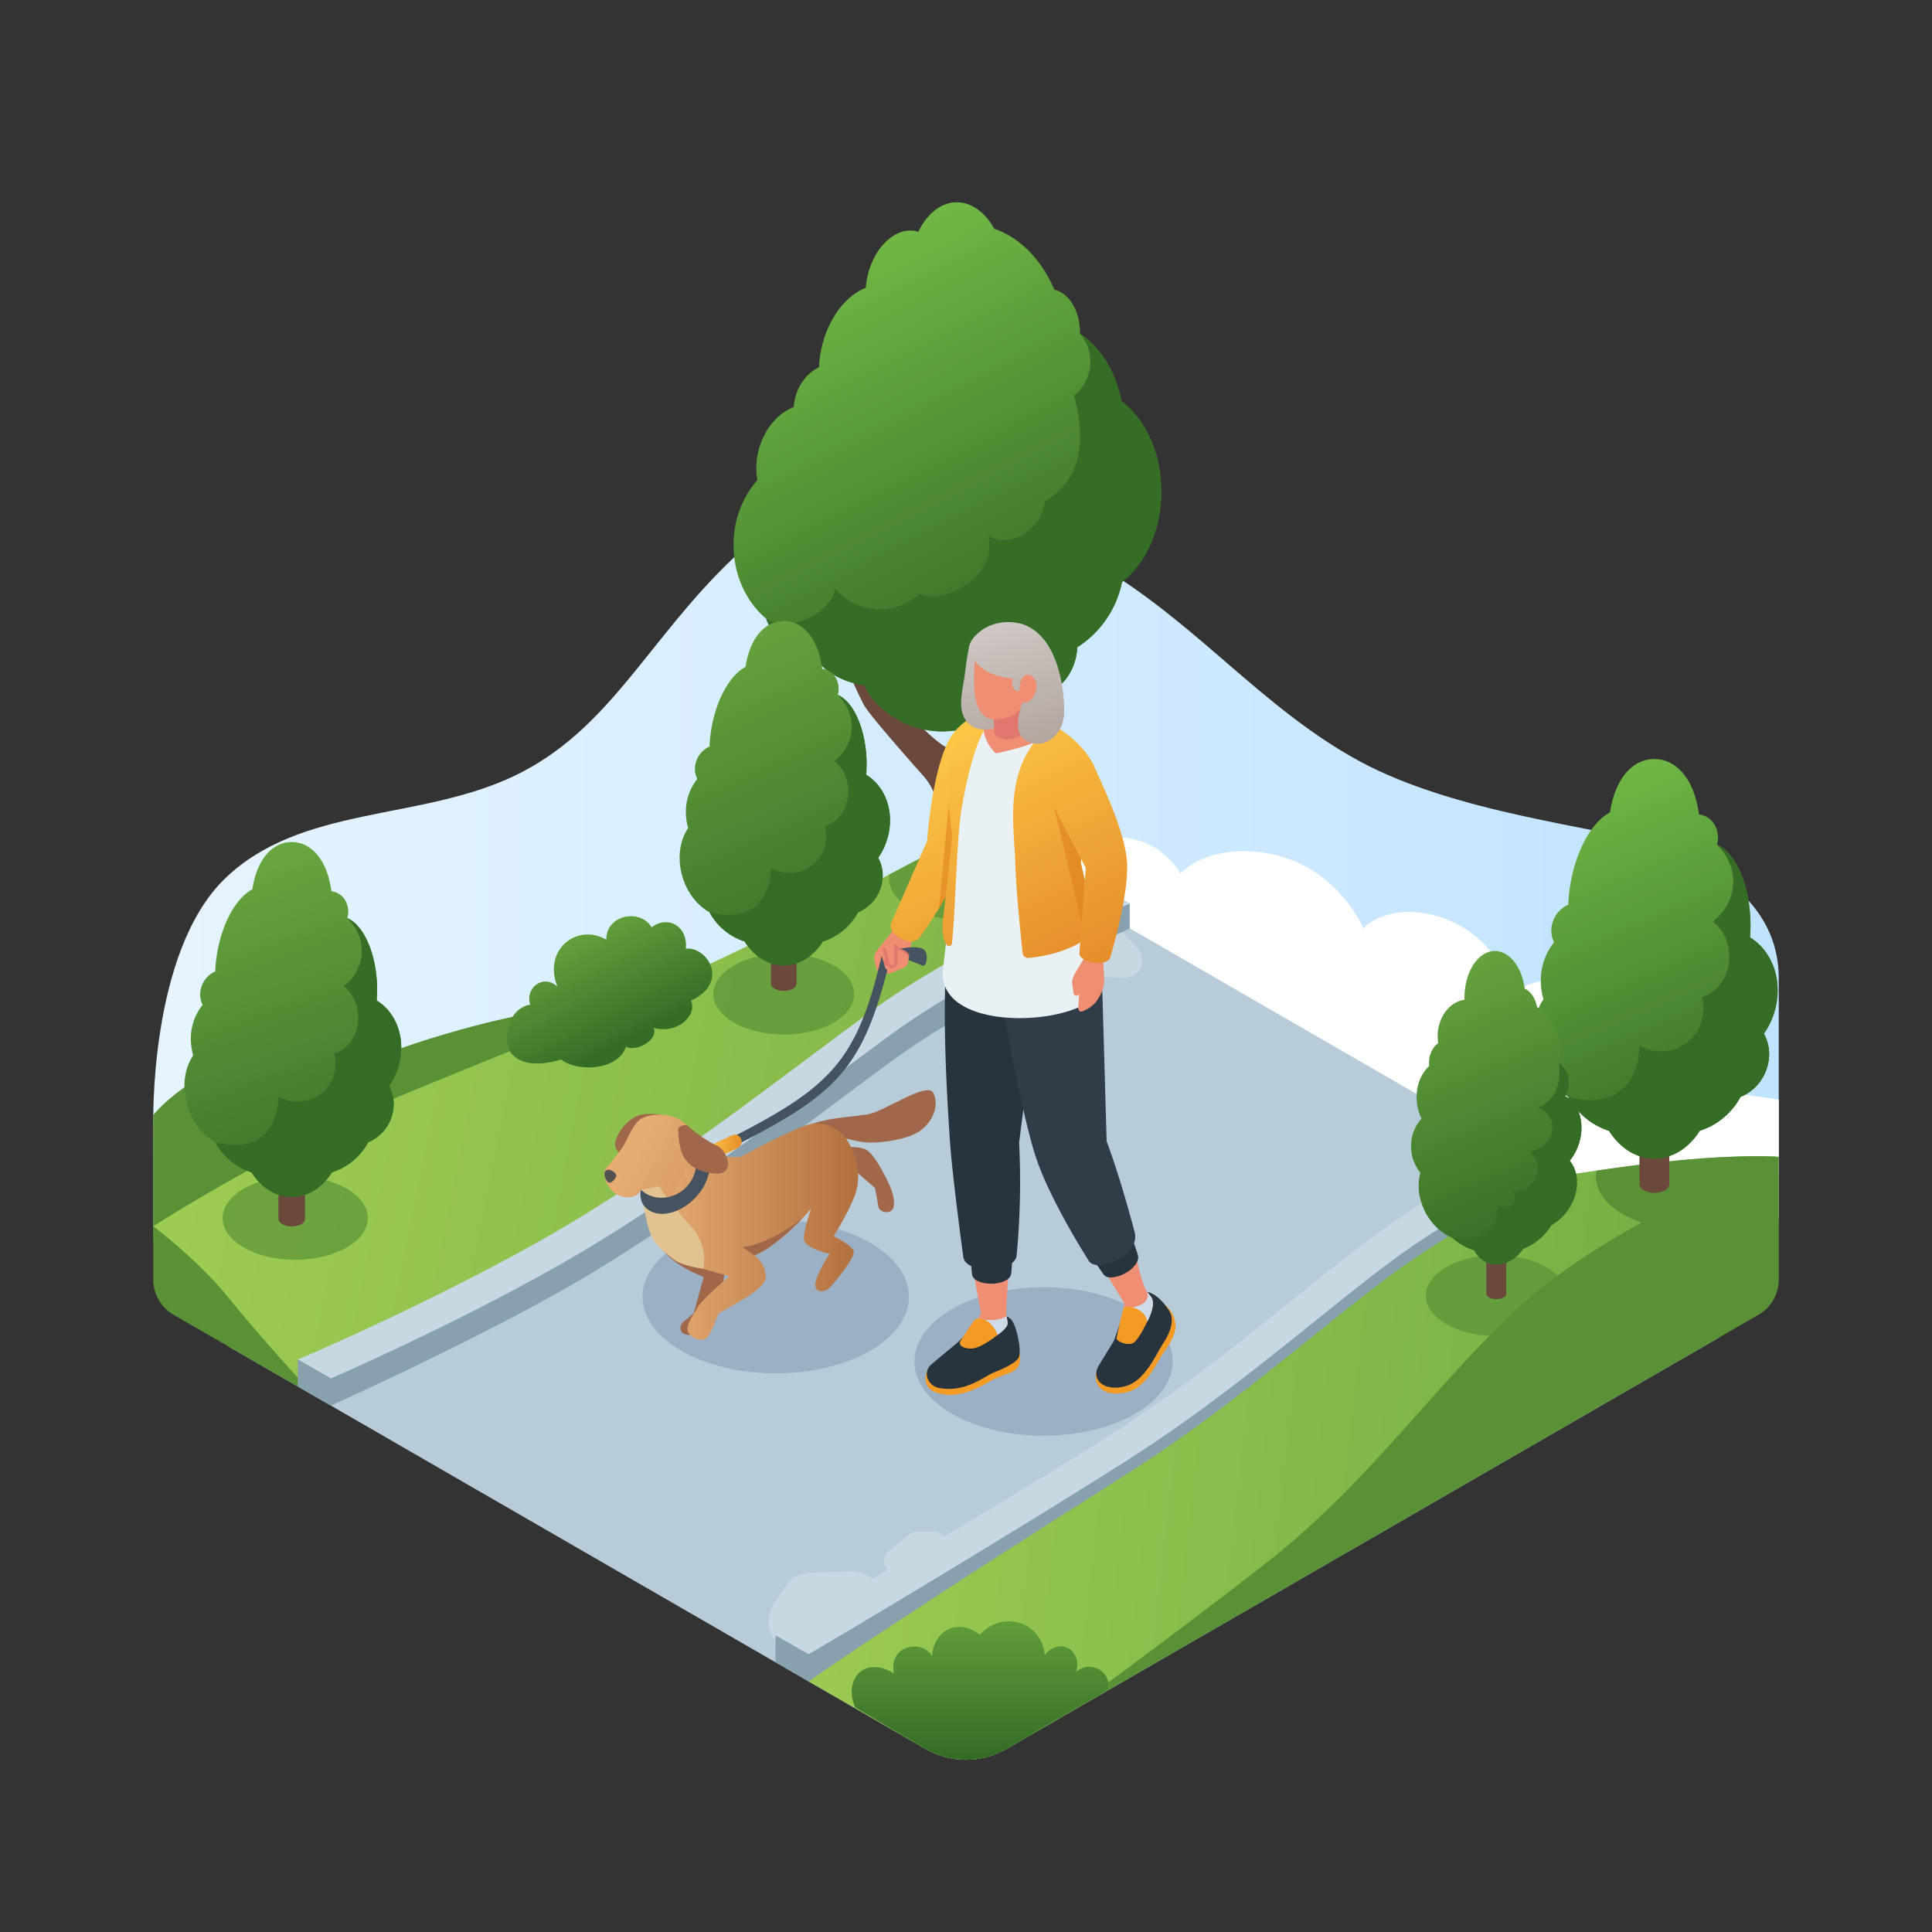 <svg id="Layer_1" data-name="Layer 1" xmlns="http://www.w3.org/2000/svg" xmlns:xlink="http://www.w3.org/1999/xlink" viewBox="0 0 1000 1000">
  <rect x="0" y="0" width="1000" height="1000" fill="#333333" stroke="none"/>
  <defs>
    <style>
      .cls-1 {
        fill: none;
      }

      .cls-2 {
        fill: url(#linear-gradient);
      }

      .cls-11, .cls-3 {
        fill: #5a9137;
      }

      .cls-4 {
        fill: #fff;
      }

      .cls-5 {
        fill: #b8cbd8;
      }

      .cls-6 {
        fill: #9bb0c4;
      }

      .cls-7 {
        fill: #c7d8e2;
      }

      .cls-8 {
        fill: url(#linear-gradient-2);
      }

      .cls-11, .cls-9 {
        opacity: 0.7;
      }

      .cls-10 {
        fill: url(#linear-gradient-3);
      }

      .cls-12 {
        fill: #87a1af;
      }

      .cls-13 {
        fill: #939393;
      }

      .cls-14 {
        fill: #6b483c;
      }

      .cls-15 {
        fill: url(#linear-gradient-4);
      }

      .cls-16 {
        fill: #366d26;
      }

      .cls-17 {
        fill: url(#linear-gradient-5);
      }

      .cls-18 {
        fill: url(#linear-gradient-6);
      }

      .cls-19 {
        fill: url(#linear-gradient-7);
      }

      .cls-20 {
        fill: url(#linear-gradient-8);
      }

      .cls-21 {
        fill: url(#linear-gradient-9);
      }

      .cls-22 {
        fill: #e2e2e2;
      }

      .cls-23 {
        fill: url(#linear-gradient-10);
      }

      .cls-24 {
        clip-path: url(#clip-path);
      }

      .cls-25 {
        fill: #ef8e73;
      }

      .cls-26 {
        fill: #27343d;
      }

      .cls-27 {
        fill: #f2f2f2;
      }

      .cls-28 {
        fill: #f49b25;
      }

      .cls-29 {
        fill: #ffbda3;
      }

      .cls-30 {
        fill: #e2786d;
      }

      .cls-31 {
        fill: #455260;
      }

      .cls-32 {
        fill: url(#linear-gradient-11);
      }

      .cls-33 {
        fill: #dd7b19;
        opacity: 0.5;
      }

      .cls-34 {
        fill: #cddce8;
      }

      .cls-35 {
        fill: #303d49;
      }

      .cls-36 {
        fill: #e9f1f4;
      }

      .cls-37 {
        fill: url(#linear-gradient-12);
      }

      .cls-38 {
        fill: url(#linear-gradient-13);
      }

      .cls-39 {
        fill: url(#linear-gradient-14);
      }

      .cls-40 {
        fill: #a0674a;
      }

      .cls-41 {
        fill: url(#linear-gradient-15);
      }

      .cls-42 {
        fill: url(#linear-gradient-16);
      }

      .cls-43 {
        fill: #515151;
      }

      .cls-44 {
        fill: #e0c390;
      }

      .cls-45 {
        fill: url(#linear-gradient-17);
      }

      .cls-46 {
        fill: url(#linear-gradient-18);
      }

      .cls-47 {
        fill: url(#linear-gradient-19);
      }
    </style>
    <linearGradient id="linear-gradient" x1="79.314" y1="448.831" x2="920.686" y2="448.831" gradientUnits="userSpaceOnUse">
      <stop offset="0" stop-color="#e6f4ff"/>
      <stop offset="1" stop-color="#c0e3ff"/>
    </linearGradient>
    <linearGradient id="linear-gradient-2" x1="410.167" y1="720.742" x2="1000.483" y2="787.925" gradientUnits="userSpaceOnUse">
      <stop offset="0" stop-color="#9dcc52"/>
      <stop offset="1" stop-color="#69a642"/>
    </linearGradient>
    <linearGradient id="linear-gradient-3" x1="110.381" y1="533.516" x2="937.181" y2="696.547" gradientUnits="userSpaceOnUse">
      <stop offset="0" stop-color="#9dcc52"/>
      <stop offset="1" stop-color="#649e3f"/>
    </linearGradient>
    <linearGradient id="linear-gradient-4" x1="415.252" y1="120.361" x2="523.342" y2="330.569" gradientUnits="userSpaceOnUse">
      <stop offset="0" stop-color="#77bf49"/>
      <stop offset="1" stop-color="#366d26"/>
    </linearGradient>
    <linearGradient id="linear-gradient-5" x1="360.273" y1="329.015" x2="436.115" y2="495.629" gradientUnits="userSpaceOnUse">
      <stop offset="0" stop-color="#67a63f"/>
      <stop offset="1" stop-color="#366d26"/>
    </linearGradient>
    <linearGradient id="linear-gradient-6" x1="115.683" y1="450.472" x2="176.595" y2="623.058" xlink:href="#linear-gradient-5"/>
    <linearGradient id="linear-gradient-7" x1="801.743" y1="393.086" x2="885.946" y2="585.976" xlink:href="#linear-gradient-4"/>
    <linearGradient id="linear-gradient-8" x1="736.436" y1="498.101" x2="795.557" y2="636.648" xlink:href="#linear-gradient-5"/>
    <linearGradient id="linear-gradient-9" x1="294.348" y1="479.542" x2="324.24" y2="538.345" xlink:href="#linear-gradient-5"/>
    <linearGradient id="linear-gradient-10" x1="507.289" y1="826.355" x2="507.289" y2="908.204" xlink:href="#linear-gradient-5"/>
    <clipPath id="clip-path">
      <circle class="cls-1" cx="1292.543" cy="288.289" r="196.045"/>
    </clipPath>
    <linearGradient id="linear-gradient-11" x1="1251.79" y1="382.817" x2="1180.888" y2="524.321" gradientTransform="matrix(-1, 0, 0, 1, 1718.476, 0)" gradientUnits="userSpaceOnUse">
      <stop offset="0" stop-color="#ffcb48"/>
      <stop offset="1" stop-color="#e68e2b"/>
    </linearGradient>
    <linearGradient id="linear-gradient-12" x1="1240.369" y1="376.483" x2="1175.996" y2="504.956" xlink:href="#linear-gradient-11"/>
    <linearGradient id="linear-gradient-13" x1="1212.494" y1="361.662" x2="1149.423" y2="487.538" xlink:href="#linear-gradient-11"/>
    <linearGradient id="linear-gradient-14" x1="1203.744" y1="349.983" x2="1133.695" y2="489.785" xlink:href="#linear-gradient-11"/>
    <linearGradient id="linear-gradient-15" x1="-1438.417" y1="637.409" x2="-1331.792" y2="637.409" gradientTransform="translate(1775.94)" gradientUnits="userSpaceOnUse">
      <stop offset="0" stop-color="#e6ac72"/>
      <stop offset="1" stop-color="#b3703f"/>
    </linearGradient>
    <linearGradient id="linear-gradient-16" x1="-1450.039" y1="599.287" x2="-1330.805" y2="661.841" xlink:href="#linear-gradient-15"/>
    <linearGradient id="linear-gradient-17" x1="-1411.973" y1="593.952" x2="-1392.074" y2="593.952" gradientTransform="translate(1775.94)" xlink:href="#linear-gradient-11"/>
    <linearGradient id="linear-gradient-18" x1="496.343" y1="329.958" x2="513.577" y2="389.575" gradientUnits="userSpaceOnUse">
      <stop offset="0" stop-color="#cec7c4"/>
      <stop offset="1" stop-color="#b3a7a0"/>
    </linearGradient>
    <linearGradient id="linear-gradient-19" x1="519.558" y1="323.247" x2="536.792" y2="382.864" xlink:href="#linear-gradient-18"/>
  </defs>
  <path class="cls-2" d="M79.343,582.502S76.916,493.188,116.272,454.913s101.191-29.834,150.323-53.496,68.673-70.454,112.941-112.541,137.159-27.051,188.888,3.597,84.585,73.863,134.861,101.302,124.531,34.15,152.897,43.406,64.503,29.242,64.503,69.114V608.247L79.343,634.7Z"/>
  <path class="cls-3" d="M79.343,577.088s21.42-26.666,59.025-30.456,39.075,2.745,54.194,0,13.604-4.988,51.955-15.362,99.431-18.229,99.431-18.229L79.314,643.21Z"/>
  <path class="cls-4" d="M500.006,431.572q26.905-15.315,58.966,7.999c11.739-9.708,38.276-9.708,52.067,12.541,0,0,10.867-12.905,36.933-11.388,42.325,2.463,57.721,39.794,57.721,39.794,17.076-17.624,66.12-8.442,76.443,33.813,26.173-17.236,59.324-4.367,54.447,42.587l84.103,12.242v61.808H752.946Z"/>
  <path class="cls-5" d="M120.184,698.048,478.974,905.186a42.101,42.101,0,0,0,42.101-.001L887.804,693.45a21.923,21.923,0,0,0,0-37.971L500.007,431.572,120.182,650.888A27.228,27.228,0,0,0,120.184,698.048Z"/>
  <ellipse class="cls-6" cx="540.132" cy="704.694" rx="66.83" ry="38.408"/>
  <ellipse class="cls-6" cx="401.517" cy="671.199" rx="68.952" ry="39.628"/>
  <path class="cls-7" d="M580.059,481.71l-31.949,17.169,1.739,2.518a9.037,9.037,0,0,0,7.148,3.898l24.933.797a9.037,9.037,0,0,0,5.759-1.839l0,0a9.037,9.037,0,0,0,1.066-13.433Z"/>
  <path class="cls-7" d="M402.253,851.29l53.97-31.836-7.909-4.259a15.721,15.721,0,0,0-7.977-1.87l-21.179.706a15.721,15.721,0,0,0-12.628,7.1l-6.119,9.344a15.721,15.721,0,0,0-.721,16.007Z"/>
  <path class="cls-7" d="M461.149,813.478l2.017.974,26.575-15.377-.335-1.408a6.328,6.328,0,0,0-6.156-4.862h-8.726a6.328,6.328,0,0,0-3.995,1.421L459.906,802.873A6.328,6.328,0,0,0,461.149,813.478Z"/>
  <path class="cls-8" d="M546.997,890.219l-25.919,14.965a42.101,42.101,0,0,1-42.105-.002l-60.423-34.892S503.678,808.417,577.746,764.14c63.003-37.662,110.927-85.845,150.042-112.42,43.477-29.538,79.035-42.998,79.035-42.998,24.651-3.359,73.135-11.757,113.863-10.007C788.039,712.707,661.767,813.431,546.997,890.219Z"/>
  <g class="cls-9">
    <ellipse class="cls-3" cx="774.478" cy="670.64" rx="36.45" ry="20.948"/>
  </g>
  <path class="cls-3" d="M919.12,598.661c-31.351-1.145-67.009,3.546-92.787,7.258a16.279,16.279,0,0,0-.293,3.034c0,15.319,21.608,27.737,48.263,27.737.625,0,1.244-.014,1.862-.027q21.654-18.306,43.55-37.116C919.529,599.249,919.325,598.955,919.12,598.661Z"/>
  <path class="cls-3" d="M79.343,634.7v27.616A21.051,21.051,0,0,0,89.867,680.546l72.831,42.058-12.595-82.778Z"/>
  <path class="cls-10" d="M162.698,722.604s81.506-34.766,143.18-72.675c54.697-33.621,101.601-70.799,150.49-106.747,44.773-32.921,119.559-67.774,119.559-67.774L500.007,431.572C343.72,515.595,283.929,535.038,205.551,567.965c-65.331,27.446-126.208,66.735-126.208,66.735s23.528,17.736,39.318,37.473C133.591,690.836,162.698,722.604,162.698,722.604Z"/>
  <g class="cls-9">
    <ellipse class="cls-3" cx="152.792" cy="630.477" rx="37.561" ry="21.587"/>
  </g>
  <g class="cls-9">
    <ellipse class="cls-3" cx="405.675" cy="514.518" rx="36.45" ry="20.948"/>
  </g>
  <path class="cls-11" d="M496.644,475.861c20.131,0,36.45-9.379,36.45-20.948a12.641,12.641,0,0,0-1.008-4.819L505.197,434.569a62.29,62.29,0,0,0-8.553-.604c-.393,0-.773.027-1.163.034q-18.391,9.858-35.04,18.551a12.288,12.288,0,0,0-.247,2.363C460.195,466.483,476.514,475.861,496.644,475.861Z"/>
  <path class="cls-12" d="M159.312,715.513c.813-.346,81.982-35.153,142.432-72.31,42.109-25.882,80.259-54.408,117.154-81.996,10.713-8.011,21.792-16.293,32.795-24.384,44.888-33.005,117.818-67.133,120.9-68.571l12.169,12.267s-2.524,1.164-5.243,2.442-74.86,34.514-118.474,66.582c-10.952,8.053-22.004,16.317-32.692,24.309-37.177,27.799-75.619,56.545-118.341,82.803-50.798,31.224-133.687,68.605-138.756,70.882Z"/>
  <polygon class="cls-12" points="584.762 467.75 584.762 480.518 567.606 470.624 567.606 457.856 584.762 467.75"/>
  <path class="cls-7" d="M584.762,467.75c-.14.07-8.427,3.37-13.566,5.879-20.647,10.017-75.232,36.202-110.159,61.884-10.946,8.052-21.998,16.314-32.681,24.296-37.172,27.805-75.625,56.556-118.34,82.817C257.967,674.606,191.026,704.796,171.256,713.497l-17.156-9.894,5.21-2.123c.807-.351,81.993-35.155,142.443-72.309,42.101-25.892,80.256-54.416,117.147-81.993,10.718-8.017,21.787-16.297,32.786-24.384,38.26-28.138,115.709-64.851,115.919-64.938l8.333,4.807Z"/>
  <path class="cls-3" d="M546.997,890.219s53.591-38.443,108.234-81.141S743.069,715.704,788.578,674.456s132.108-75.74,132.108-75.74v63.595a21.051,21.051,0,0,1-10.525,18.23Z"/>
  <path class="cls-12" d="M418.55,870.291l-13.281-19.269c.964-.55,97.126-55.505,168.252-100.568,36.542-23.149,68.559-48.909,96.807-71.635,18.993-15.281,36.934-29.714,53.023-40.645,36.396-24.726,67.046-38.273,77.174-42.451l9.093,13.367c-.345.13-35.294,13.542-77.394,42.144-15.563,10.572-33.261,24.811-51.999,39.886-28.574,22.988-60.96,49.043-98.255,72.672C510.534,809.051,445.319,851.322,418.55,870.291Z"/>
  <polygon class="cls-12" points="418.55 856.257 418.55 870.291 401.394 860.397 401.394 846.363 401.517 846.433 418.55 856.257"/>
  <polygon class="cls-13" points="812.14 600.97 812.14 608.023 809.618 609.09 794.984 605.11 794.984 591.077 812.14 600.97"/>
  <path class="cls-7" d="M418.55,856.257l-17.033-9.824c.964-.55,100.878-57.933,172.005-102.996,36.542-23.149,68.559-48.909,96.807-71.635,18.993-15.281,36.934-29.714,53.023-40.645a460.319,460.319,0,0,1,71.629-40.085l17.159,9.899c-.345.13-37.815,14.644-79.916,43.247-15.563,10.572-33.261,24.811-51.999,39.886-28.574,22.988-60.96,49.043-98.255,72.672C510.534,802.034,419.516,855.705,418.55,856.257Z"/>
  <g>
    <path class="cls-14" d="M536.906,335.171l-11.597,27.906s-9.569,13.18-17.865,19.256l.485-27.029H500.575l-3.171,30.512c-.383,1.551-3.366,2.284-5.545,1.782C483.363,385.644,459.585,357.364,459.585,357.364l-1.971-21.584L430.799,329.335s12.753,28.868,16.382,35.58c2.537,4.692,20.527,25.204,31.125,37.127a30.439,30.439,0,0,1,7.317,21.226l-1.005,28.676a5.327,5.327,0,0,0,2.738,4.742c3.692,2.454,12.508,2.466,16.177.028a5.401,5.401,0,0,0,2.737-4.403h.003l-.001-.017-0-.009-.942-27.243a30.351,30.351,0,0,1,7.672-21.603c9.199-9.934,23.524-25.84,28.225-33.49,7.123-11.593,15.075-48.507,15.075-48.507Z"/>
    <path class="cls-15" d="M601.074,254.537c0-20.097-8.311-37.618-20.632-46.926-2.984-15.28-10.905-27.93-21.376-34.831-.019-10.33-4.237-19.243-11.446-22.235a13.487,13.487,0,0,0-1.88-.624c-6.589-15.437-17.756-27.006-31.076-31.466-4.719-8.549-11.886-13.956-19.832-13.748-8.097.211-15.152,6.208-19.513,15.277-9.733-3.174-20.944,5.398-25.445,19.765a40.971,40.971,0,0,0-1.753,9.236c-9.113,3.535-17.494,13.234-21.665,26.546a55.885,55.885,0,0,0-2.518,14.555c-7.224,3.405-12.44,11.257-13.099,20.602-6.21,2.405-11.931,7.709-15.604,15.314a37.299,37.299,0,0,0-3.238,22.504A50.618,50.618,0,0,0,379.698,282.143c0,15.657,6.647,29.52,16.865,38.076a24.38,24.38,0,0,0,6.166,9.706,20.412,20.412,0,0,0,16.241,5.383c5.29,12.573,18.412,17.951,28.317,19.4,6.626,13.881,23.579,23.859,40.156,23.859,14.359,0,27.536-5.81,37.867-15.489,13.057.82,31.113-7.607,32.296-28.078A52.207,52.207,0,0,0,580.747,301.231C592.901,291.866,601.074,274.468,601.074,254.537Z"/>
    <path class="cls-16" d="M540.652,259.657c-1.391,16.017-20.015,24.321-29.222,17.408,5.069,20.707-21.044,36.266-35.782,30.203-13.518,13.729-35.683,8.237-43.038-2.631-3.976,13.957-23.557,22.995-36.046,15.583a24.38,24.38,0,0,0,6.166,9.706,20.412,20.412,0,0,0,16.241,5.383c5.29,12.573,18.412,17.951,28.317,19.4,6.626,13.881,23.579,23.859,40.156,23.859,14.359,0,27.536-5.81,37.867-15.489,13.057.82,31.113-7.608,32.296-28.078A52.207,52.207,0,0,0,580.747,301.231c12.154-9.365,20.328-26.763,20.328-46.694,0-20.097-8.311-37.618-20.632-46.926-2.984-15.28-10.905-27.93-21.376-34.831a22.349,22.349,0,0,1-3.107,31.98C561.963,228.01,560.324,247.853,540.652,259.657Z"/>
  </g>
  <g>
    <path class="cls-14" d="M412.331,509.044V427.99H399.019V509.07h.006a3.352,3.352,0,0,0,1.959,2.688,10.406,10.406,0,0,0,9.415.017A3.266,3.266,0,0,0,412.331,509.044Z"/>
    <path class="cls-17" d="M448.338,400.993a66.12,66.12,0,0,0,.144-8.825c-.83-16.095-7.14-29.266-14.881-32.506.07-.271.176-.524.229-.801,1.206-6.282-2.411-11.957-8.08-12.675-.048-.006-.095.003-.143-.002-2.143-16.077-10.243-24.741-19.933-24.741-9.489,0-17.449,8.312-19.789,23.752-8.446,4.502-15.839,17.96-18.068,34.648-.299,2.238-.47,4.434-.566,6.594a12.679,12.679,0,0,0-7.33,9.283,11.676,11.676,0,0,0,.996,7.502,26.831,26.831,0,0,0-5.903,17.209,29.103,29.103,0,0,0,1.175,8.176c-3.774,5.546-5.371,13.358-3.803,21.681,1.855,9.851,7.681,17.924,14.838,21.874a31.633,31.633,0,0,0,18.22,15.149c4.714,7.528,12.014,12.379,20.231,12.379s15.517-4.851,20.231-12.379a31.626,31.626,0,0,0,18.183-15.081,20.594,20.594,0,0,0,12.406-15.347,18.925,18.925,0,0,0-1.927-12.893,34.532,34.532,0,0,0,5.506-13.095C462.497,418.277,457.486,406.618,448.338,400.993Z"/>
    <path class="cls-16" d="M460.069,430.902a33.925,33.925,0,0,1-5.514,13.075,18.921,18.921,0,0,1,1.953,12.918,20.747,20.747,0,0,1-12.413,15.344,31.572,31.572,0,0,1-18.179,15.06c-4.726,7.53-12.036,12.382-20.227,12.382-8.223,0-15.533-4.852-20.259-12.382a31.57,31.57,0,0,1-18.211-15.155c18.706,5.019,31.091-3.109,31.79-22.811,14.939,7.987,31.964-4.079,27.946-21.708,13.536-4.09,16.62-24.335,4.821-33.712,10.186-7.843,13.207-22.867,1.827-34.247,7.751,3.245,14.052,16.415,14.871,32.515a68.272,68.272,0,0,1-.126,8.822C457.485,406.611,462.495,418.268,460.069,430.902Z"/>
  </g>
  <g>
    <path class="cls-14" d="M157.857,630.848V547.322H144.139v83.553h.006a3.455,3.455,0,0,0,2.019,2.77,10.723,10.723,0,0,0,9.702.017A3.365,3.365,0,0,0,157.857,630.848Z"/>
    <path class="cls-18" d="M194.962,517.822a68.136,68.136,0,0,0,.149-9.095c-.855-16.586-7.358-30.159-15.334-33.497.072-.279.182-.54.236-.826,1.243-6.474-2.485-12.322-8.326-13.062-.05-.006-.098.003-.147-.002-2.208-16.567-10.555-25.496-20.541-25.496-9.778,0-17.981,8.566-20.393,24.476-8.704,4.639-16.322,18.508-18.619,35.704-.308,2.306-.484,4.569-.583,6.795a13.065,13.065,0,0,0-7.554,9.566,12.032,12.032,0,0,0,1.027,7.73,27.649,27.649,0,0,0-6.083,17.733,29.99,29.99,0,0,0,1.21,8.426c-3.889,5.716-5.535,13.765-3.919,22.342,1.912,10.152,7.915,18.471,15.29,22.542a32.597,32.597,0,0,0,18.776,15.611c4.858,7.757,12.381,12.756,20.848,12.756s15.99-4.999,20.848-12.756a32.591,32.591,0,0,0,18.738-15.54,21.222,21.222,0,0,0,12.785-15.815,19.502,19.502,0,0,0-1.986-13.286,35.585,35.585,0,0,0,5.674-13.495C209.553,535.633,204.389,523.62,194.962,517.822Z"/>
    <path class="cls-16" d="M207.051,548.644a34.959,34.959,0,0,1-5.682,13.474,19.498,19.498,0,0,1,2.013,13.312,21.38,21.38,0,0,1-12.792,15.811,32.534,32.534,0,0,1-18.734,15.519c-4.87,7.76-12.403,12.76-20.844,12.76-8.474,0-16.006-5-20.877-12.76a32.533,32.533,0,0,1-18.766-15.617c19.277,5.172,32.039-3.204,32.759-23.506,15.395,8.231,32.938-4.203,28.799-22.37,13.949-4.215,17.127-25.077,4.968-34.74,10.496-8.082,13.61-23.564,1.883-35.292,7.987,3.344,14.481,16.915,15.325,33.506a70.356,70.356,0,0,1-.13,9.091C204.388,523.612,209.551,535.625,207.051,548.644Z"/>
  </g>
  <g>
    <path class="cls-14" d="M864.023,612.967V518.947H848.581v94.051h.007a3.889,3.889,0,0,0,2.272,3.118,12.07,12.07,0,0,0,10.921.02A3.788,3.788,0,0,0,864.023,612.967Z"/>
    <path class="cls-19" d="M905.79,485.173a76.696,76.696,0,0,0,.167-10.237c-.962-18.67-8.282-33.948-17.261-37.706.081-.314.204-.608.266-.93,1.399-7.287-2.797-13.87-9.373-14.703-.056-.007-.11.004-.166-.002-2.486-18.649-11.881-28.699-23.122-28.699-11.007,0-20.241,9.642-22.955,27.551-9.797,5.222-18.372,20.833-20.959,40.19-.347,2.596-.545,5.143-.656,7.649A14.707,14.707,0,0,0,803.229,479.054a13.544,13.544,0,0,0,1.156,8.702,31.123,31.123,0,0,0-6.847,19.962,33.758,33.758,0,0,0,1.362,9.484c-4.377,6.434-6.23,15.494-4.412,25.149,2.152,11.427,8.91,20.791,17.211,25.374a36.693,36.693,0,0,0,21.135,17.572c5.469,8.732,13.936,14.359,23.467,14.359s17.999-5.627,23.468-14.359a36.685,36.685,0,0,0,21.092-17.493,23.888,23.888,0,0,0,14.391-17.802,21.953,21.953,0,0,0-2.235-14.956,40.056,40.056,0,0,0,6.387-15.19C922.214,505.222,916.401,491.699,905.79,485.173Z"/>
    <path class="cls-16" d="M919.397,519.868a39.352,39.352,0,0,1-6.396,15.167,21.948,21.948,0,0,1,2.265,14.984,24.066,24.066,0,0,1-14.399,17.798,36.622,36.622,0,0,1-21.087,17.469c-5.482,8.735-13.961,14.363-23.463,14.363-9.539,0-18.018-5.628-23.5-14.363a36.62,36.62,0,0,1-21.124-17.579c21.699,5.822,36.065-3.606,36.875-26.46,17.329,9.265,37.077-4.732,32.417-25.181,15.702-4.745,19.278-28.228,5.592-39.105,11.815-9.098,15.32-26.525,2.119-39.726,8.991,3.764,16.3,19.041,17.25,37.716a79.193,79.193,0,0,1-.146,10.233C916.4,491.69,922.211,505.212,919.397,519.868Z"/>
  </g>
  <g>
    <path class="cls-14" d="M779.611,669.77V613.629H769.345v56.159h.005c.015.674.517,1.346,1.511,1.862a8.842,8.842,0,0,0,7.261.012C779.126,671.14,779.621,670.455,779.611,669.77Z"/>
    <path class="cls-20" d="M730.393,593.311a20.916,20.916,0,0,1,5.351-14.311,25.546,25.546,0,0,1-2.311-7.98c-.968-7.796,1.648-14.952,6.319-19.209-.493-4.959,1.274-9.444,4.672-11.84a22.671,22.671,0,0,1-.289-3.601c0-9.765,6.082-17.82,13.913-18.919-.017-.32-.034-.625-.034-.946,0-13.411,7.05-24.274,15.731-24.274,7.628,0,13.981,8.376,15.425,19.468,3.143,1.404,5.589,5.05,6.422,9.627,4.417,2.685,8.375,7.629,10.532,13.823a24.918,24.918,0,0,1,.764,14.967,12.146,12.146,0,0,1,5.062,10.238,13.299,13.299,0,0,1-1.919,6.957v.015c6.914,3.433,10.295,13.076,7.611,23.237A27.522,27.522,0,0,1,812.479,600.832c4.298,5.111,5.079,13.472,1.376,21.452a25.993,25.993,0,0,1-10.923,11.87,29.853,29.853,0,0,1-14.559,12.206c-3.958,5.859-10.346,9.185-16.41,7.888a13.034,13.034,0,0,1-8.868-7.125,28.935,28.935,0,0,1-11.348-6.469c-6.812-2.746-12.877-9.048-15.765-17.363a27.437,27.437,0,0,1-.798-16.295A21.129,21.129,0,0,1,730.393,593.311Z"/>
    <path class="cls-16" d="M817.643,590.566a27.439,27.439,0,0,1-5.161,10.266c4.301,5.116,5.085,13.477,1.376,21.443a25.946,25.946,0,0,1-10.934,11.88,29.827,29.827,0,0,1-14.547,12.206c-3.957,5.854-10.342,9.185-16.42,7.88a13.032,13.032,0,0,1-8.87-7.125,28.707,28.707,0,0,1-11.336-6.472c14.45,2.084,23.003-2.509,23.436-16.292,5.567,2.882,11.668-1.647,8.17-7.857,11.957.584,16.431-13.442,8.671-20.522,13.129-2.71,15.569-18.051,4.186-22.595,8.229-3.699,12.156-11.602,10.667-23.261a12.127,12.127,0,0,1,5.065,10.232,13.376,13.376,0,0,1-1.912,6.97c5.314,2.627,8.526,8.927,8.526,16.31A26.958,26.958,0,0,1,817.643,590.566Z"/>
  </g>
  <polygon class="cls-12" points="171.256 713.497 171.256 727.531 154.1 717.637 154.1 703.603 154.222 703.673 171.256 713.497"/>
  <path class="cls-21" d="M264.412,544.914c3.919,5.095,12.336,7.633,26.071,3.452,7.913,6.569,29.395,5.948,33.442-6.494,6.793,2.762,17.169-4.628,14.286-9.86,12.438,3.455,22.814-6.413,19.425-14.093,20.484-9.564,8.167-28.263-2.657-26.882,1.192-11.529-9.219-17.505-17.729-11.067-5.711-9.798-23.514-6.718-23.433,6.407-15.048-8.777-32.964,5.108-25.297,24.291-7.48-6.848-16.886.878-14.078,9.289C261.686,522.387,260.493,539.819,264.412,544.914Z"/>
  <polygon class="cls-22" points="546.782 503.649 549.828 509.74 541.169 522.729 521.852 521.236 523.85 515.861 546.782 503.649"/>
  <polygon class="cls-22" points="554.008 510.785 549.828 518.698 556.397 518.698 568.116 513.189 566.101 509.964 554.008 510.785"/>
  <path class="cls-23" d="M442.708,883.836,478.709,905.043a42.101,42.101,0,0,0,42.658.046l52.049-30.509c2.371-9.297-9.349-15.792-16.44-9.104,3.21-10.122-7.135-19.016-16.181-8.96-1.959-17.585-22.188-23.109-33.628-10.296-11.552-9.379-24.242-1.541-24.73,11.094-4.662-8.902-22.802-6.066-19.725,8.848C447.15,856.517,436.345,869.668,442.708,883.836Z"/>
  <g class="cls-24">
    <g>
      <g>
        <path class="cls-25" d="M1142.116,821.381l-28.089-155.773L1002.428,713.974c-43.237,22.927-61.558,60.406-43.342,114.74l93.802,241.625-20.938,26.591c3.416,9.469,18.541,15.445,18.541,15.445s59.468-15.058,59.296-36.331l-5.496-12.563c-19.472-81.92-1.621-132.947-28.631-232.821Z"/>
        <path class="cls-26" d="M1257.158,813.585l-59.608-192.47L997.362,706.099c-47.623,21.776-62.564,81.786-45.279,127.064L1008.77,986.852c12.718,37.979,95.572,17.064,90.966-23.555l-15.422-119.533Z"/>
      </g>
      <path class="cls-27" d="M996.879,399.792l164.232,94.685a11.456,11.456,0,0,0,6.382,1.512l28.842,5.064a16.368,16.368,0,0,1,12.52,10.441l2.242,6.057-7.56-24.313-8.442-8.002L1033.568,392.112l-35.352,2.04A3.025,3.025,0,0,0,996.879,399.792Z"/>
    </g>
  </g>
  <g>
    <g>
      <path class="cls-28" d="M525.242,693.996c2.945,2.96,3.393,10.569,1.961,12.944-2.649,4.391-6.786,3.75-12.864,6.971-5.846,3.098-16.821,10.589-28.652,7.258-8.599-2.422-7.102-9.562-5.154-13.042l14.889-8.942,8.52-8.159S517.92,686.639,525.242,693.996Z"/>
      <path class="cls-26" d="M523.277,682.884c2.945,2.96,5.772,16.752,3.926,19.93-1.28,2.204-5.791,4.856-12.211,7.326-5.915,2.276-14.891,10.74-28.618,8.347-6.631-1.156-8.737-8.484-4.357-12.245l13.404-11.184,8.52-8.159S515.955,675.526,523.277,682.884Z"/>
      <g>
        <path class="cls-25" d="M453.41,500.669l-.959-4.813a7.886,7.886,0,0,1,1.692-4.176l8.4-10.503,9.511,3.793-1.129,8.578-.899,4.515a4.038,4.038,0,0,1-2.429,2.948l-5.294,2.17C460.698,503.838,454.936,505.689,453.41,500.669Z"/>
        <polygon class="cls-29" points="472.054 484.969 487.815 460.755 476.071 452.072 462.543 481.177 472.054 484.969"/>
        <polygon class="cls-30" points="455.227 498.191 459.844 500.472 458.35 496.439 455.227 498.191"/>
        <path class="cls-30" d="M468.104,493.147l-3.727-1.765.218,5.796c.159,2.369-1.232,3.864-2.621,4.063-1.067.156-2.477-.36-2.938-2.465l-2.088-7.09a.761.761,0,0,1,.527-.967.78.78,0,0,1,.967.527l2.101,7.142c.219.92.655,1.392,1.208,1.313.596-.087,1.392-.893,1.288-2.442l-.291-7.718a.779.779,0,0,1,1.53-.233.76.76,0,0,1,.027.176l.005.144,4.46,2.114c.879.418,2.058,1.506,1.994,2.612l-.363,1.824A4.186,4.186,0,0,0,468.104,493.147Z"/>
        <path class="cls-31" d="M477.301,499.754c2.269,1.189,3.581-5.927,1.006-8.197-2.638-1.765-7.151-1.479-12.257-.543l2.377,1.126c.955.454,2.236,1.636,2.166,2.837l-.395,1.982C471.712,497.369,477.301,499.754,477.301,499.754Z"/>
        <path class="cls-31" d="M457.851,499.783l-1.422-4.829a2.228,2.228,0,0,0-.242.526c-12.81,53.935-26.377,67.248-78.556,93.839a2.303,2.303,0,1,0,2.091,4.104c51.93-26.465,66.185-39.182,79.573-91.329A3.427,3.427,0,0,1,457.851,499.783Z"/>
      </g>
      <path class="cls-32" d="M479.814,435.456s2.683-37.189,11.662-52.853c7.424-12.95,22.093-15.255,22.093-15.255l-10.697,41.977-.75,11.743a6.097,6.097,0,0,1-3.198,3.682l1.844,15.123c-3.742,13.688-20.678,40.773-25.407,45.968-4.005,4.427-16.739-2.275-14.059-8.221Z"/>
      <path class="cls-33" d="M498.928,424.75a6.947,6.947,0,0,0,.689-.404l.014-.01.016-.011c.023-.015.046-.032.069-.047a6.75,6.75,0,0,0,.612-.468l.001-0.0.002-.001-8.453-16.054-5.802,62.275c2.31-3.83,4.684-7.986,6.86-12.105,3.384-7.457,6.388-14.752,7.832-18.05L498.924,424.752Z"/>
      <path class="cls-25" d="M489.559,519.519s1.149,45.63,2.213,66.255c1.182,22.912,13.325,77.451,15.979,94.021l-5.872,10.532c.597,5.629,14.489.585,14.489.585s5.83-3.862,5.149-6.5l-.707-4.805c.536-22.638,5.644-52.2,1.431-86.86l6.766-66.528Z"/>
      <path class="cls-26" d="M501.751,645.637l1.378,13.984c.748,6.42,19.642,6.708,20.335-.773l1.039-14.87Z"/>
      <path class="cls-34" d="M521.052,681.255l.465,3.157c.681,2.638-5.149,6.5-5.149,6.5s-13.892,5.044-14.489-.585l4.532-8.128C512.519,684.225,517.437,683.306,521.052,681.255Z"/>
      <path class="cls-28" d="M497.06,694.203l6.753-10.319c1.926-3.052,9.243-1.579,12.555,7.028,0,0-8.192,6.773-13.15,7.06S496.023,696.06,497.06,694.203Z"/>
      <path class="cls-26" d="M489.942,495.256c-2.426,32.901.607,77.877,1.66,94.092,1.277,19.663,7.022,61.31,7.022,61.31,1.232,9.032,26.83,8.103,27.574-.875a402.919,402.919,0,0,0,1.296-58.384L538.114,508.242Z"/>
      <g>
        <path class="cls-28" d="M596.784,672.089c3.126,1.259,7.071,2.815,9.752,7.472,2.492,4.33,3.79,9.649-3.742,19.734-3.802,5.091-8.635,17.99-18.331,20.958-11.257,3.446-19.712-1.671-16.699-11.388l10.189-11.931,5.17-15.096C585.869,674.736,591.342,669.897,596.784,672.089Z"/>
        <path class="cls-26" d="M595.422,669.153c3.126,1.259,6.254,4.132,9.286,8.568,1.785,2.611,4.034,7.363-2.872,17.948-3.472,5.322-9.04,18.68-18.735,21.648-11.257,3.446-18.544-3.057-14.584-10.203l8.074-13.117,5.17-15.096C584.507,671.799,589.98,666.961,595.422,669.153Z"/>
        <path class="cls-25" d="M521.329,518.426c2.251,13.61,12.826,69.514,19.294,84.661,6.307,14.77,41.298,71.474,41.298,71.474l-.734,7.755,12.606,1.777s5.17-9,1.866-13.077l-2.568-3.157c-5.79-13.149-8.553-42.048-22.363-76.472l-5.595-68.847Z"/>
        <path class="cls-26" d="M563.274,648.312l8.071,11.511c3.984,4.738,20.08-3.523,17.513-10.622l-4.853-14.427Z"/>
        <path class="cls-34" d="M593.793,684.093l-12.606-1.777.33-5.394c7.845.152,13.766-2.584,12.277-8.201l1.866,2.294C598.963,675.093,593.793,684.093,593.793,684.093Z"/>
        <path class="cls-28" d="M577.9,692.561c-.323,1.728,6.193,4.428,9,2.362s6.894-10.83,6.894-10.83c-.66-6.702-11.453-9.672-12.468-6.447C581.325,677.646,578.438,689.681,577.9,692.561Z"/>
      </g>
      <path class="cls-35" d="M572.793,590.753l-2.17-75.574c-1.287-20.966-4.585-40.778-10.766-58.936l-62.702-1.1a334.853,334.853,0,0,0-7.213,40.114l29.382,27.073s9.171,52.746,16.575,75.82,27.765,54.617,27.765,54.617c4.468,6.404,26.775-3.139,23.626-14.969C587.291,637.797,580.325,610.795,572.793,590.753Z"/>
      <path class="cls-36" d="M529.252,369.091c-26.037-5.623-32.334,4.443-36.228,23.101.877,20.552,2.409,40.743,2.409,40.743s-5.319,52.708-7.257,68.011c-5.128,36.936,82.128,29.94,82.128,7.766-1.911-26.044-10.446-52.64-11.212-61.576s7.234-50.481,7.234-50.481C560.141,383.447,543.509,372.17,529.252,369.091Z"/>
      <path class="cls-25" d="M512.688,367.766a32.543,32.543,0,0,1,3.486-.22l.011-0q.892-.01,1.834.023c.027.001.053.001.08.002.596.021,1.21.058,1.836.105.063.005.123.007.186.012.593.047,1.205.109,1.827.18.101.011.197.019.299.031.586.069,1.192.155,1.803.245.145.021.283.037.43.06.588.091,1.197.198,1.808.308.178.032.348.057.528.091q1.142.213,2.34.471c.032.007.062.012.094.019.142.031.285.067.427.099,2.088.512,5.812,1.787,9.025,2.986a62.791,62.791,0,0,1,6.04,3.009c1.219,9.357-29.334,14.718-29.334,14.718S503.407,379.239,512.688,367.766Z"/>
      <path class="cls-37" d="M488.1,475.666c1.938-15.303,4.757-43.295,4.757-43.295-2.309-19.221-3.459-23.245-.899-40.035,3.056-14.645,9.662-25.74,26.13-25.134L516.03,368.851a47.841,47.841,0,0,0-8.985,13.766c-3.468,8.511-6.489,19.445-9.383,36.255-2.475,14.377-3.325,56.947-4.99,69.54a1.485,1.485,0,0,1-2.696.655C487.78,485.754,487.401,480.98,488.1,475.666Z"/>
      <path class="cls-38" d="M543.213,374.345c10.204,5.177,18.902,13.318,23.112,22.309l-6.884,49.973,7.152,31.037c0,9.36-17.391,16.522-34.198,18.166a2.78,2.78,0,0,1-3.048-2.457c-.877-8.028-3.421-32.168-3.788-45.514-.445-16.171-3.871-34.798,3.556-52.902C533.201,384.999,543.213,374.345,543.213,374.345Z"/>
      <path class="cls-33" d="M559.441,446.627l0-0.0.583-22.994-15.1-8.514,15.708,65.479a15.164,15.164,0,0,0,5.231-5.889Z"/>
      <path class="cls-25" d="M555.878,504.87c.772-1.863,5.243-8.757,5.243-8.757l.013-.14,9.691-.716s.95,10.964.634,13.603a21.371,21.371,0,0,1-4,9.444c-2.376,3.276-6.688,4.934-6.874,5.024a1.646,1.646,0,0,1-1.701.057,2.1,2.1,0,0,1-.797-1.66l.494-7.226a1.565,1.565,0,0,1-2.913-.378l-.715-5.255C554.797,507.713,555.106,506.733,555.878,504.87Z"/>
      <polygon class="cls-25" points="570.727 497.978 580.517 466.731 564.972 464.521 561.134 498.38 570.727 497.978"/>
      <path class="cls-39" d="M566.326,396.654c4.34,9.82,16.297,34.349,17.06,50.187.817,16.971-8.614,48.415-8.614,48.415-1.64,5.713-16.596,3.125-16.071-2.14l3.306-43.874-16.557-31.688C540.449,399.256,560.113,382.9,566.326,396.654Z"/>
      <g>
        <path class="cls-40" d="M337.523,627.185c-1.072,10.331,1.57,23.857,26.749,33.795l-5.228,18.704-4.47,3.82c-5.246,3.758-1.106,9.202,4.274,6.839s6.889-8.926,6.889-8.926,10.192-13.779,9.031-24.125-10.966-22.456-10.966-22.456Z"/>
        <path class="cls-40" d="M414.354,609.896l.059-6.617,8.752-8.988s19.328-1.976,24.8.599,12.66,19.066,12.66,19.066,2.869,6.184,1.92,10.649-7.925,3.078-7.951-.539l-1.656-9.138-9.084-7.9Z"/>
        <path class="cls-40" d="M421.105,581.487c8.798-3.031,20.149-3.426,27.957-4.691,8.767-1.42,30.888-17.282,34.025-11.105s-.071,14.652-6.619,19.453-19.61,6.256-26.208,6.256S433.403,587.91,433.403,587.91Z"/>
        <path class="cls-41" d="M362.125,656.195c-11.353-2.115-23.466-9.456-24.602-21.982l3.34-21.074,18.017-23.496,8.796,9.231,15.561-.052s32.173-17.714,38.973-17.407c12.621.571,16.574,8.844,18.73,13.274a33.013,33.013,0,0,1,2.722,19.837c-1.439,8.267-12.186,25.366-12.186,25.366s10.973,5.153,10.445,8.623-11.093,17.562-13.879,19.008-6.735,1.326-5.93-3.63,7.275-14.974,7.275-14.974-13.116-2.699-13.303-7.586,3.78-15.743,3.78-15.743c-8.945,10.403-21.214,21.054-29.246,24.193,0,0,5.711,4.1,5.711,11.229s-21.218,16.2-24.497,19.094c-2.274,5.157-4.547,12.78-7.705,13.203a7.374,7.374,0,0,1-7.794-3.621c-2.08-3.131,2.825-9.566,4.958-13.332s16.121-15.767,16.121-15.767Z"/>
        <path class="cls-40" d="M415.353,630.555c-10.593,8.245-21.606,13.751-31.06,14.983l6.326,4.246,3.025-1.427C400.09,644.883,408.268,637.979,415.353,630.555Z"/>
        <path class="cls-40" d="M328.86,578.035a22.637,22.637,0,0,0-10.221,12.295c-1.478,4.782,3.185,9.394,8.788,6.726L342.513,577.021S333.531,575.495,328.86,578.035Z"/>
        <path class="cls-42" d="M360.88,592.518s-1.615-9.2-9.488-13.192-18.375-2.589-21.597,1.461-4.475,7.246-6.273,10.869c-1.649,3.324-10.108,13.426-10.108,13.426-2.159,3.45,2.301,15.689,12.634,14.558,4.767-.522,5.695-3.822,5.695-3.822l6.928,23.506Z"/>
        <path class="cls-43" d="M313.549,605.949c1.697-1.471,5.092.792,5.393,2.225s-2.451,4.45-3.809,3.96S311.851,607.42,313.549,605.949Z"/>
        <path class="cls-44" d="M331.744,615.818l9.429-1.76a143.815,143.815,0,0,0,15.765,19.838c10.409,11.189,7.03,22.828,7.03,22.828s-11.367-1.595-15.34-4.889-9.58-6.701-12.176-13.866S331.744,615.818,331.744,615.818Z"/>
        <path class="cls-31" d="M333.036,623.725a10.787,10.787,0,0,1-1.293-7.907c10.032,9.554,29.137,1.861,28.729-15.352l6.753-1.44C370.162,620.243,342.832,636.612,333.036,623.725Z"/>
        <path class="cls-45" d="M364.285,598.496v0a3.703,3.703,0,0,1,1.746-4.833l12.849-6.061a3.476,3.476,0,0,1,4.668,1.807l0,0a3.703,3.703,0,0,1-1.746,4.833l-12.849,6.061A3.476,3.476,0,0,1,364.285,598.496Z"/>
        <path class="cls-40" d="M351.008,585.075c0-2.295,2.134-2.592,4.432-2.807,0,0,8.042,7.308,14.909,10.329,7.154,3.148,9.374,14.805,1.33,14.817-10.309.016-15.722-4.782-18.094-9.255S351.008,585.075,351.008,585.075Z"/>
      </g>
    </g>
    <path class="cls-46" d="M501.802,333.94s-.95,3.229-2.343,14.547c-.901,7.32-3.148,14.605-1.25,20.839,3.14,10.312,15.149,9.64,20.65,5.602Z"/>
    <path class="cls-30" d="M514.601,378.712c.584,2.726,2.732,3.819,6.002,4.061,6.217.462,14.861-5.865,13.467-10.881l-3.304-15.383L514.157,362.709Z"/>
    <g>
      <path class="cls-25" d="M515.895,372.423c9.166-.691,14.703-5.488,16.147-14.002l3.093-18.412c1.455-7.393-4.465-15.188-13.177-16.126-7.614-.82-16.15,4.624-17.063,13.059a171.475,171.475,0,0,0-.678,18.79C504.527,364.098,507.374,373.065,515.895,372.423Z"/>
      <g>
        <path class="cls-47" d="M550.729,370.04c.574-6.902-1.021-40.604-21.978-47.136-15.867-4.055-25.891,6.477-26.948,11.037-.914,3.944,3.704,15.77,22.496,17.211-1.277,3.453.569,7.675,4.117,6.282a8.284,8.284,0,0,0,2.48,1.712s-8.297,17.907-.917,23.427C538.19,388.715,549.693,382.483,550.729,370.04Z"/>
        <path class="cls-25" d="M530.345,363.673c3.396-.02,6.227-4.778,6.204-8.632s-3.378-7.077-6.286-5.323C526.613,351.92,526.949,363.693,530.345,363.673Z"/>
      </g>
    </g>
  </g>
</svg>
